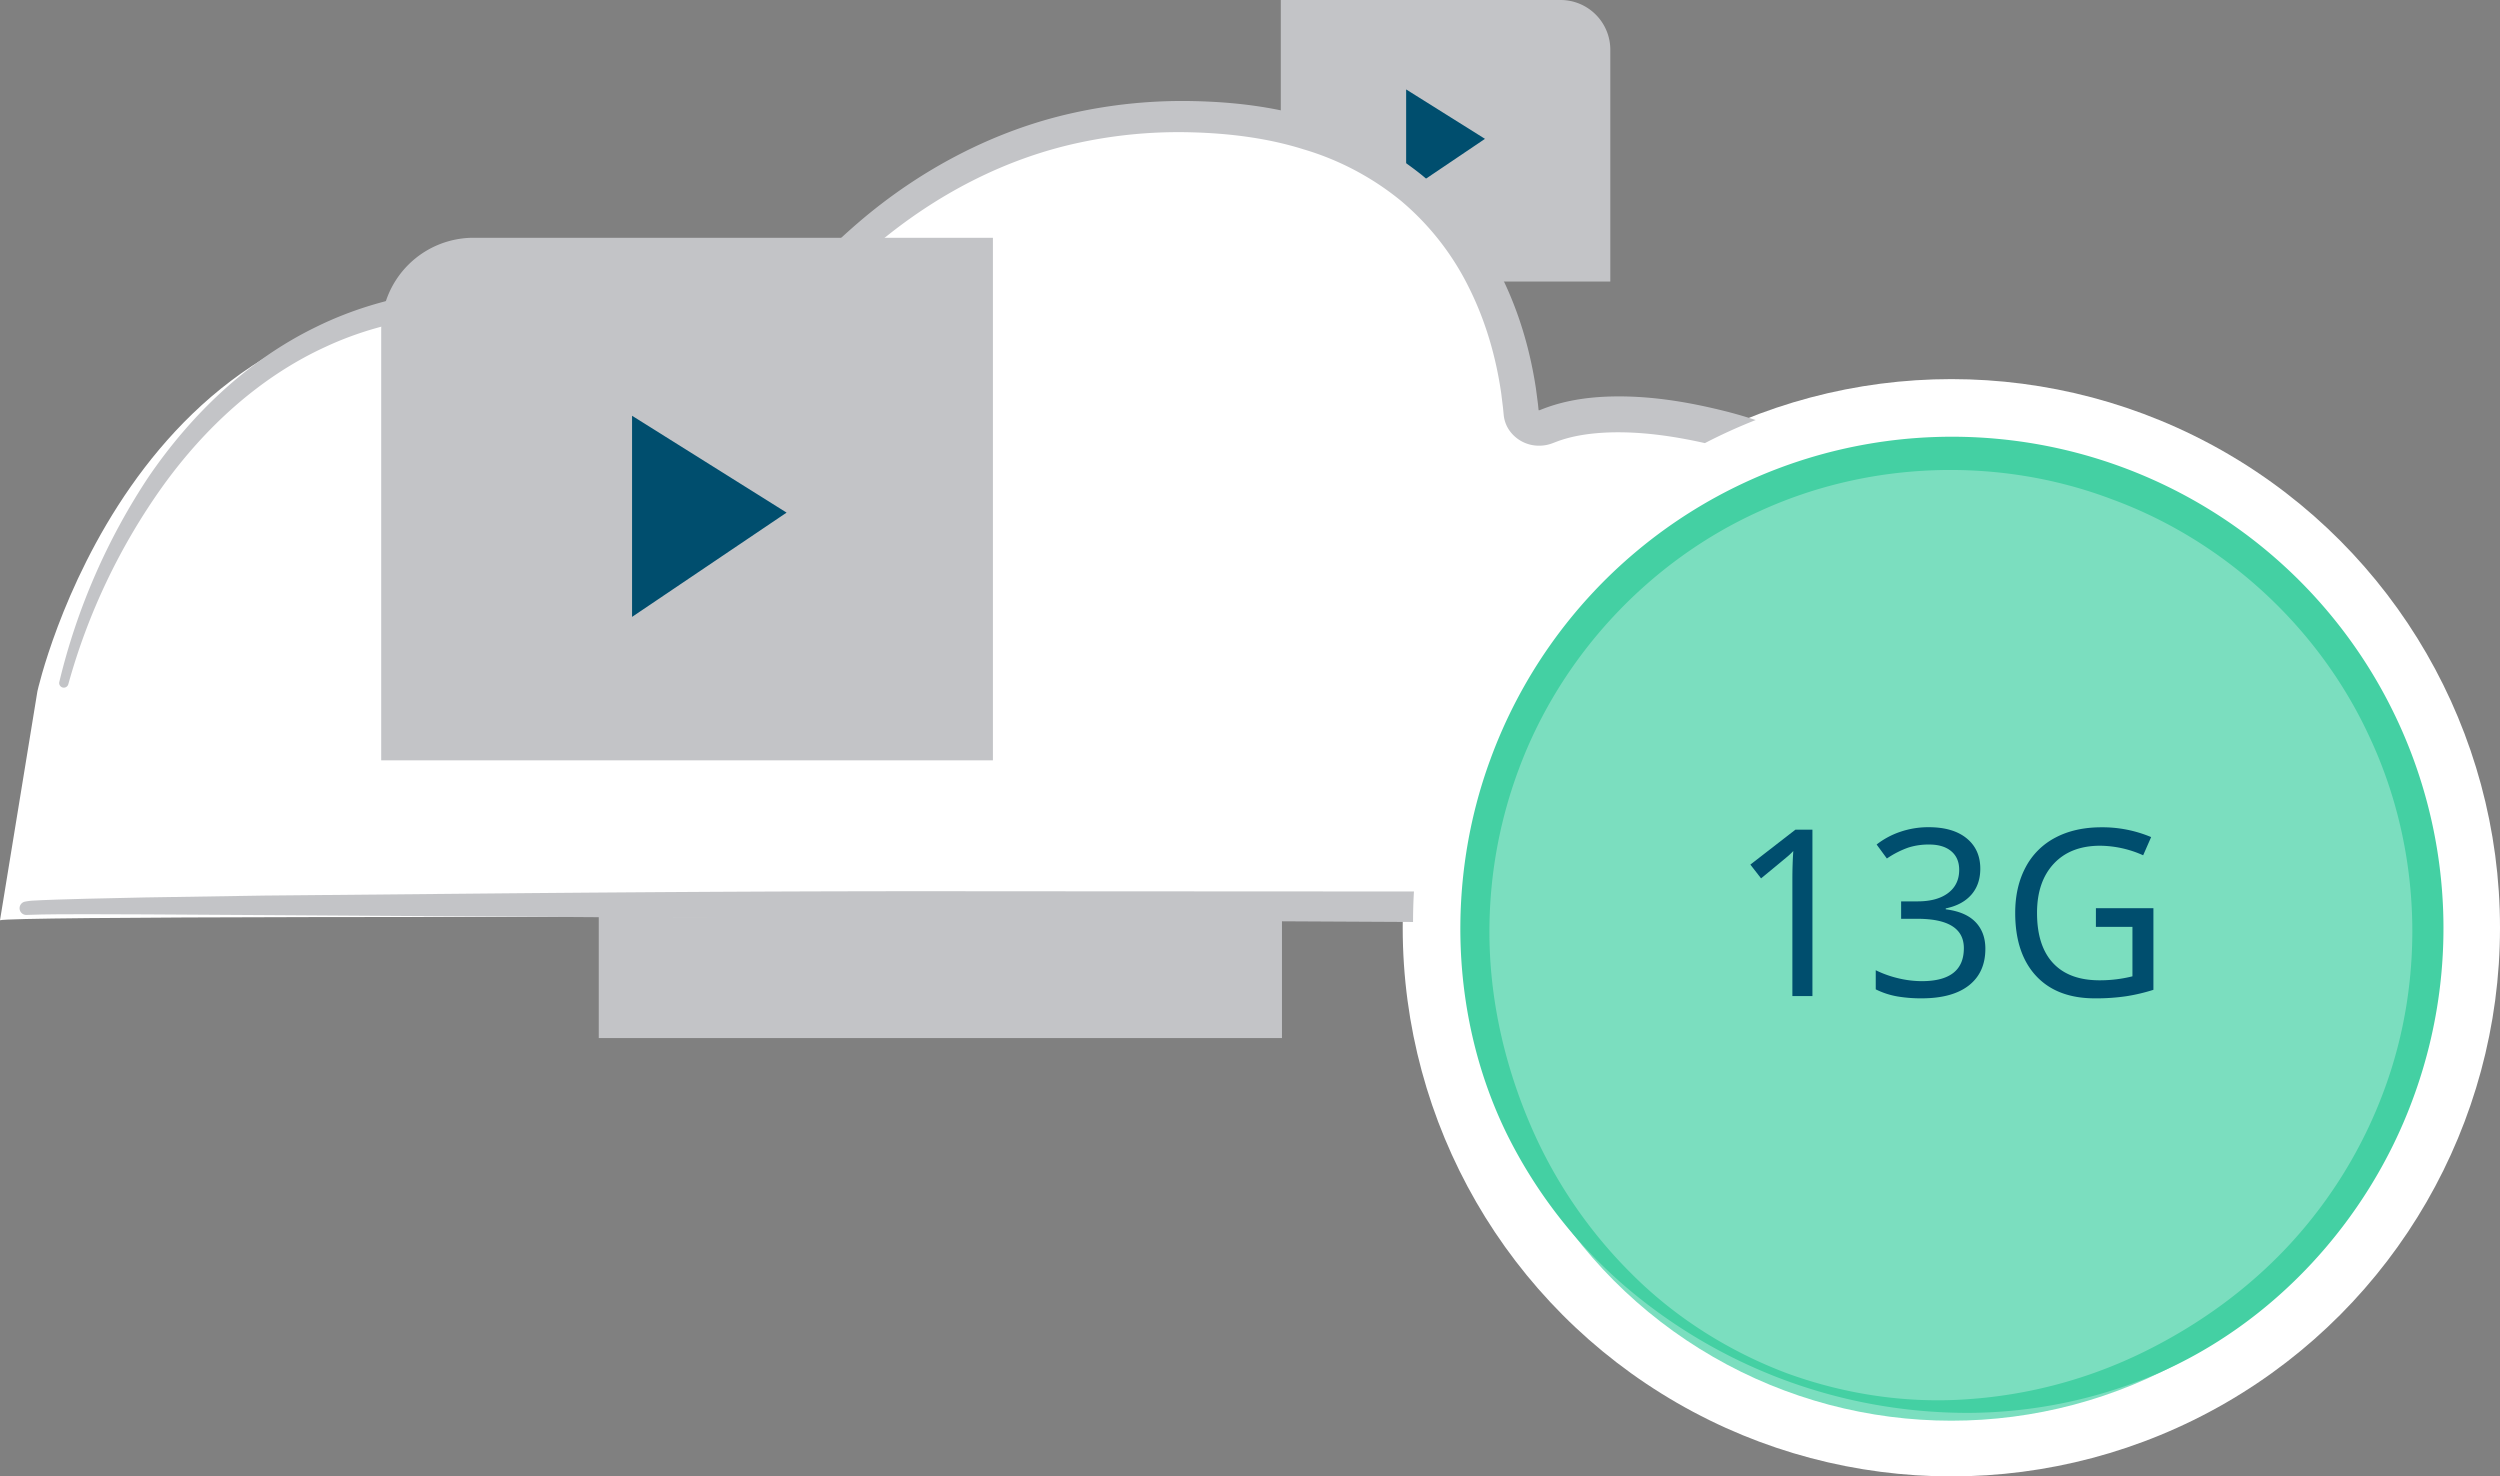 <svg viewBox="0 0 1667.79 984.93" xmlns="http://www.w3.org/2000/svg"><rect x="0" y="0" width="1667.79" height="984.93" fill="#808080" stroke="none"/><path d="m4697.48 2163v-154.59a33.21 33.21 0 0 0 -33.21-33.21h-186.62v187.8z" fill="#c3c4c7" transform="translate(-3623.21 -1975.2)"/><path d="m938.06 59.66 52.59 32.97-52.59 35.49z" fill="#004e6e"/><path d="m4478.43 2667.7v-185.88a39.93 39.93 0 0 0 -39.93-39.93h-415.85v225.81z" fill="#c3c4c7" transform="translate(-3623.21 -1975.2)"/><path d="m3623.21 2589.12c14.53-5 1287.3 0 1287.3 0s81.69-267.89-135.29-324.22c-65-16.88-102.59-10.44-121.93-2.32-7.74 3.25-16.6-1.45-17.27-9.19-4.65-53.54-35.23-201-231.16-201-215.64 0-310.15 202.84-310.15 202.84s-48.1-70.05-133.2-76.88c-251.67-20.2-313.34 258-313.34 258" fill="#fff" transform="translate(-3623.21 -1975.2)"/><circle cx="1301.78" cy="618.92" fill="#fff" r="366.01"/><circle cx="1301.78" cy="629.9" fill="#7bdebf" r="317.87"/><g transform="translate(-3623.21 -1975.2)"><path d="m4813.55 2895.78a351.81 351.81 0 0 1 -107.89-63.92 323.3 323.3 0 0 1 -77.27-100.31c-37.71-77-40.55-169.7-10.79-250.12a327.89 327.89 0 1 1 614.79 228.2c-29.92 80.36-92.54 148.74-171.37 182.52a323.16 323.16 0 0 1 -124 25.6 351.82 351.82 0 0 1 -123.47-21.97zm1.67-4.49c38.79 14.17 80.52 20.39 121.46 17.29a314.49 314.49 0 0 0 117.32-31.79c36.32-17.92 69.53-42 96.89-71.63a309.67 309.67 0 0 0 62.74-102.5c28.14-75.7 24.68-162.14-9.37-235.19-33.54-73.3-97-131.8-172.57-159.35-75.24-28.43-161.5-25.5-234.74 8.16-73.47 33.14-132.49 96.39-160.55 172.12a309.68 309.68 0 0 0 -19.4 118.6c1.36 40.34 10.85 80.22 26.68 117.51a314.26 314.26 0 0 0 68.16 100.63c29.05 29.08 64.73 51.58 103.37 66.15z" fill="#44d0a3"/><path d="m4832.31 2639.69h-13.37v-77.62q0-10.33.61-19.14a45.39 45.39 0 0 1 -4.56 4.25q-7.75 6.46-16.94 14l-7.14-9.19 30.08-23.32h11.32z" fill="#004e6e"/><path d="m4944.3 2554.63q0 10.63-6 17.47t-17.05 9.11v.61q13.29 1.67 19.86 8.51t6.57 17.77q0 15.87-11 24.49t-31.6 8.62a94.65 94.65 0 0 1 -16.21-1.29 52.45 52.45 0 0 1 -14.32-4.71v-12.76a70.31 70.31 0 0 0 15.11 5.39 67.72 67.72 0 0 0 15.57 1.9q28.1 0 28.1-22 0-19.6-31.06-19.6h-10.79v-11.62h10.94q13.06 0 20.43-5.58t7.37-15.46q0-8-5.35-12.46t-14.87-4.42a44.39 44.39 0 0 0 -13.63 2 61.82 61.82 0 0 0 -14.39 7.33l-6.84-9.34a53.19 53.19 0 0 1 15.76-8.47 57.74 57.74 0 0 1 18.95-3.08q16.25 0 25.33 7.41t9.12 20.18z" fill="#004e6e"/><path d="m5021.43 2581.06h38.36v54.46a121.31 121.31 0 0 1 -17.92 4.25 136.62 136.62 0 0 1 -21.11 1.44q-25.37 0-39.27-15t-13.9-42q0-17.39 6.91-30.38a46.87 46.87 0 0 1 19.94-19.86q13-6.87 30.72-6.87a83.65 83.65 0 0 1 33.11 6.53l-5.32 12.15a71.48 71.48 0 0 0 -28.63-6.38q-19.82 0-31 12t-11.17 32.81q0 22 10.71 33.5t31.14 11.47a89.48 89.48 0 0 0 21.8-2.66v-33h-24.38z" fill="#004e6e"/><path d="m4274.69 2569.77c-105.58-.17-211.17.48-316.75 1.41l-158.38 1.47-79.2 1.24-39.62.88-19.83.57-9.94.38-5 .26a37.7 37.7 0 0 0 -6.2.74 4.48 4.48 0 0 0 1.09 8.85l1.91-.06 8.52-.25 9.84-.12 19.76-.07 39.56.13 79.16.48 158.35 1 316.71 2.06 291.21 1.53q0-10.24.6-20.35z" fill="#c3c4c7"/><path d="m4776.07 2250c-26-6.62-53-11.27-80.94-10.2-13.95.59-28.16 2.66-42.15 8l-2.58 1a.67.67 0 0 0 -.24.07 1.69 1.69 0 0 1 -.44 0h-.08l-.42-4.08-1.33-10.16c-4.05-27-11.94-53.49-24.51-78a201.39 201.39 0 0 0 -51.4-64.44 207.59 207.59 0 0 0 -72.88-37.91c-26.2-8-53.35-11.11-80.18-11.64a336.63 336.63 0 0 0 -80.28 8c-52.78 11.73-101.8 37.91-142.44 72.72a442.53 442.53 0 0 0 -55.81 57.5c-13.54 16.67-26.1 33.74-36.93 52.62-13.85-15.6-29.74-28.27-47.3-39.18a204.46 204.46 0 0 0 -35.18-16.81c-12.4-4-25.06-7.5-38.07-8.69-50.73-5-103 1.91-148.9 24.55-46 22.36-83.48 58.7-111.69 100a428.32 428.32 0 0 0 -59.53 136.73 3.09 3.09 0 0 0 6 1.54l.06-.2a420.15 420.15 0 0 1 62.74-131.61c28.3-39.42 65-73.15 108.73-93.19 43.51-20.31 93.15-25.66 140.31-19.87 46.37 5.83 88.35 35.58 115.92 71.72l.2.27a10.75 10.75 0 0 0 18.14-1.79c44.58-90 128.92-165.34 228.18-186.56a316.2 316.2 0 0 1 75.39-6.91c25.34.7 50.6 3.86 74.4 11.35a185.78 185.78 0 0 1 65.05 34.41 178.92 178.92 0 0 1 45.17 57.65c11.11 22.1 18.17 46.38 21.67 71.09l1.14 9.28.48 4.93a21.76 21.76 0 0 0 3.52 9.77 24 24 0 0 0 15.9 10.23 25.18 25.18 0 0 0 9.3-.18 26.61 26.61 0 0 0 4.45-1.36l2-.76c10.48-4 22.49-5.7 34.6-6.18 21.19-.76 43 2.29 64.43 7.1a358.39 358.39 0 0 1 33.9-15.4q-9.17-3-18.4-5.41z" fill="#c3c4c7"/><path d="m3877.52 2482.41v-286.95a61.64 61.64 0 0 1 61.64-61.64h346.44v348.59z" fill="#c3c4c7"/></g><path d="m421.66 277.36 103.08 64.61-103.08 69.56z" fill="#004e6e"/></svg>

